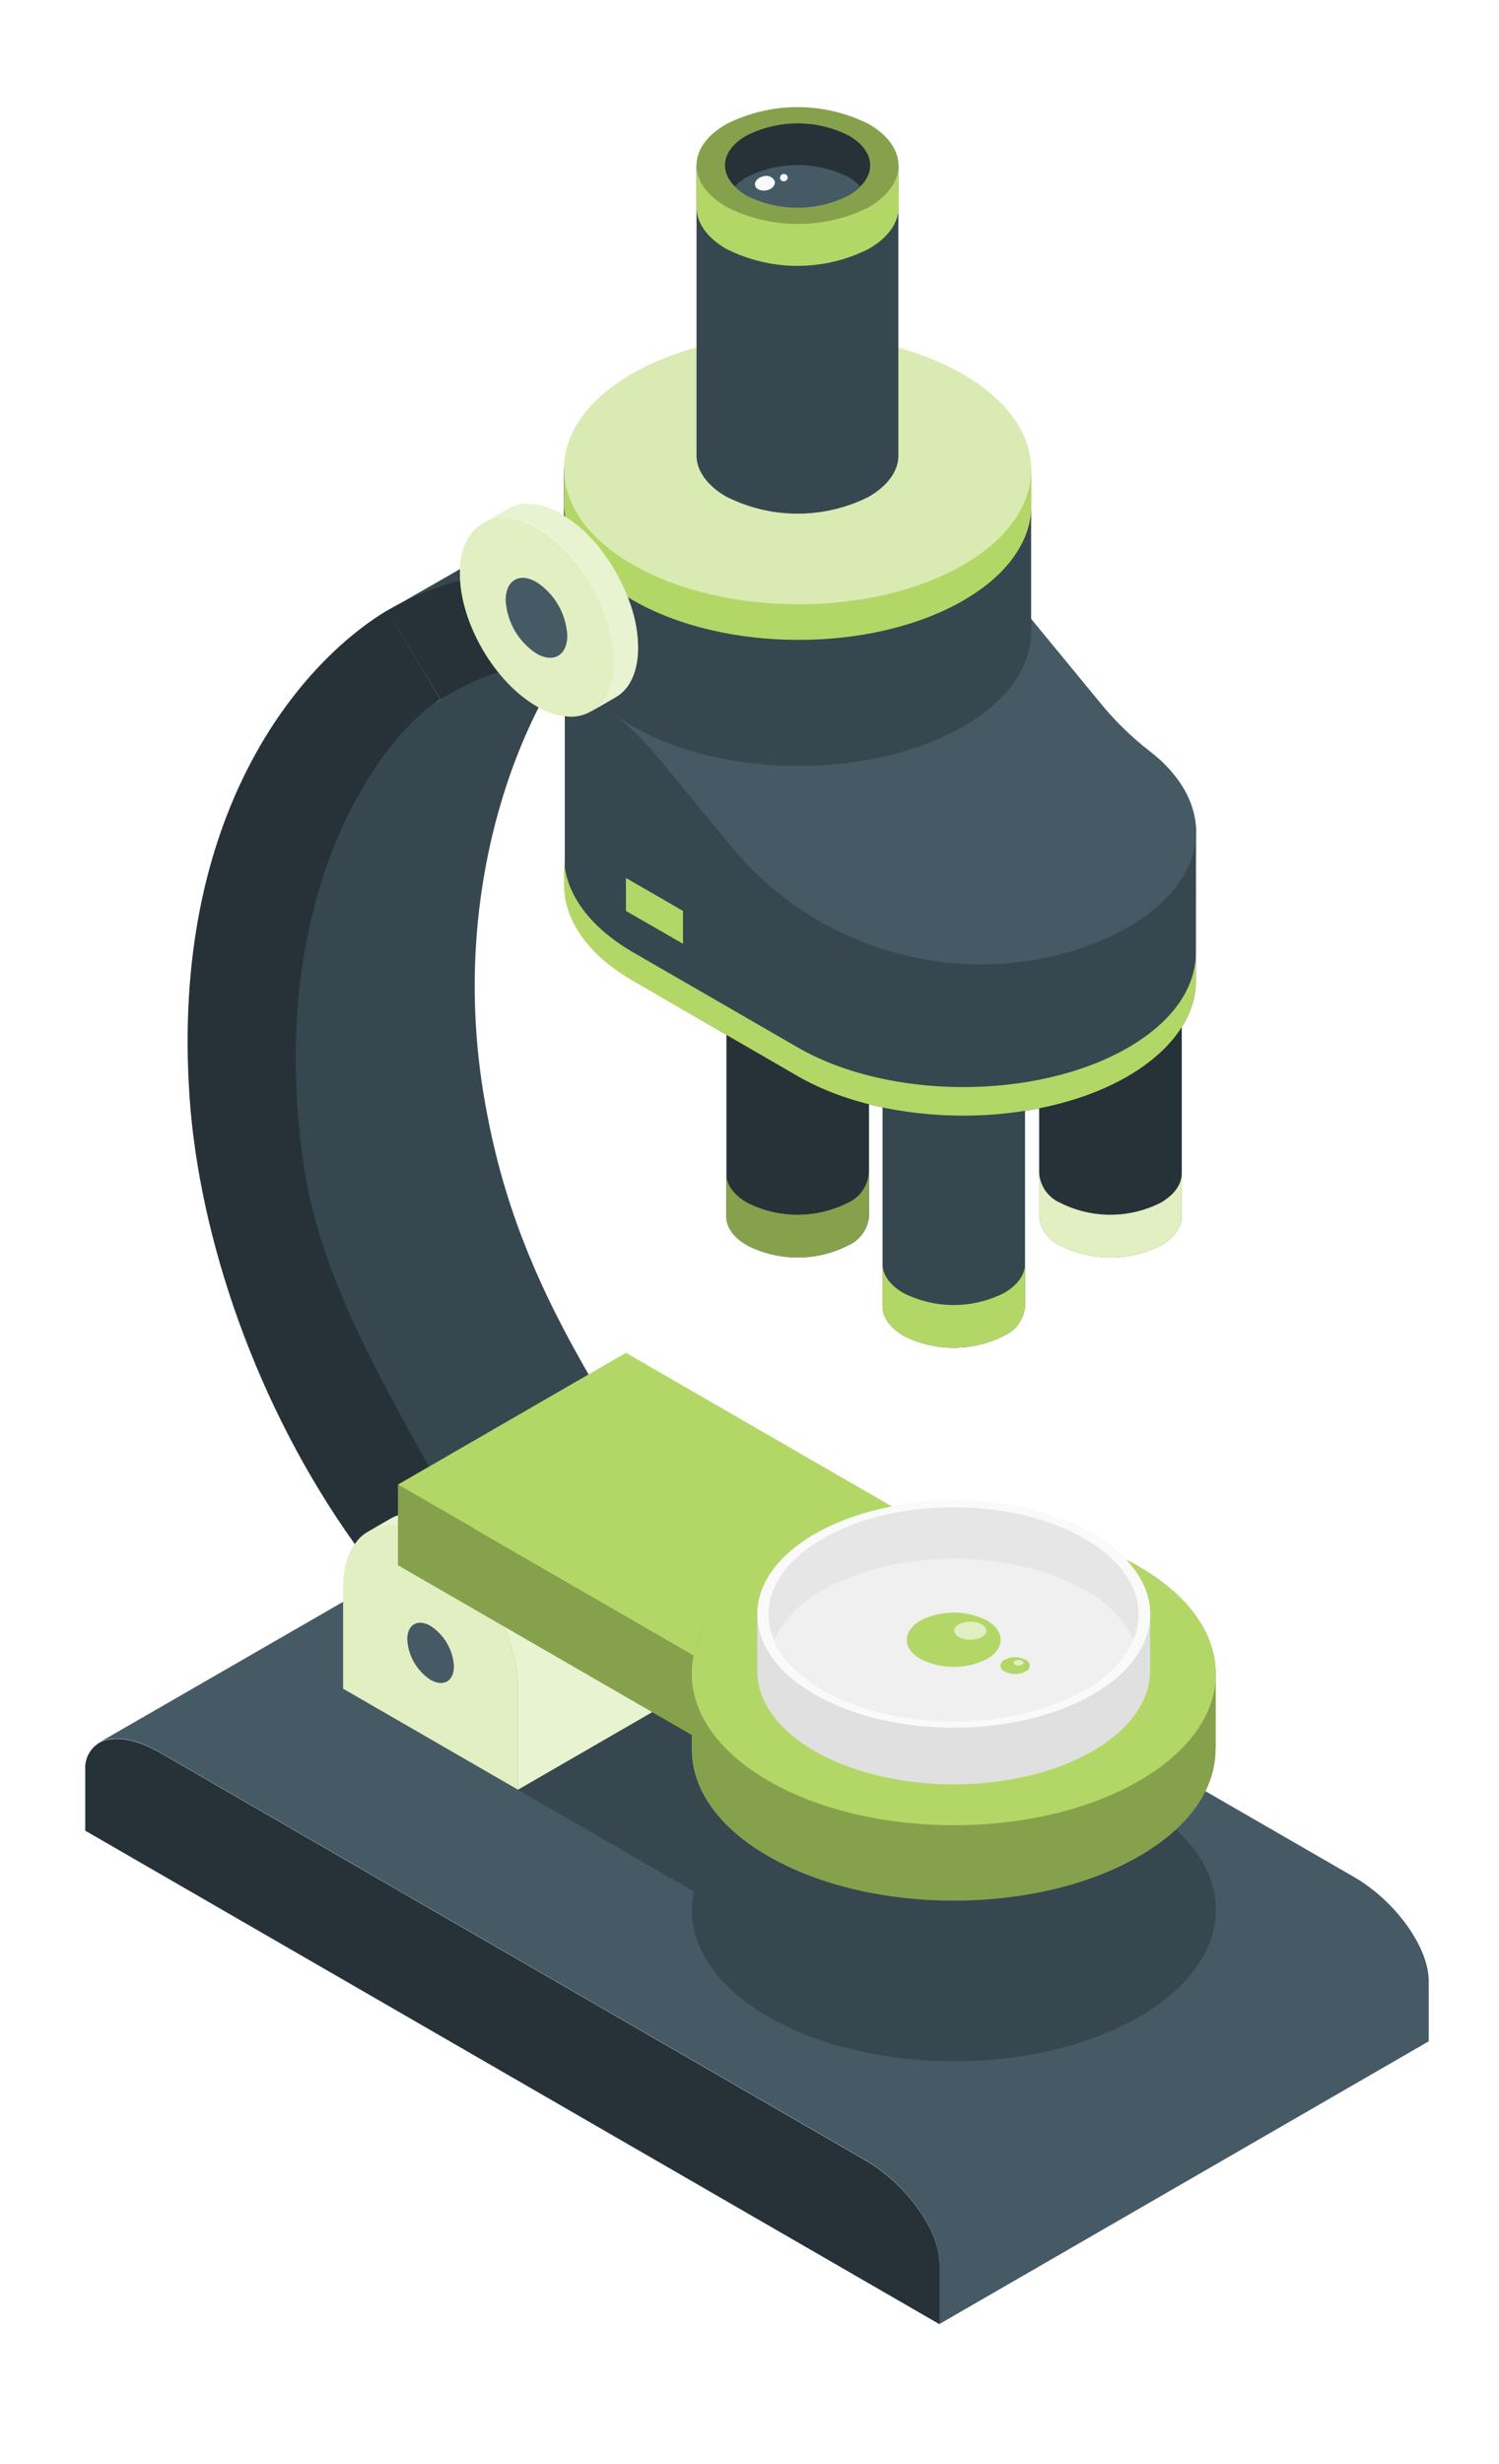 <svg width="56" height="92" viewBox="0 0 44 70" fill="none" xmlns="http://www.w3.org/2000/svg">
<g filter="url(#filter0_d_976_2892)">
<path d="M2.503 48.787V50.562L27.579 65.041V63.261C27.579 62.284 26.599 60.922 25.391 60.226L4.691 48.27C3.963 47.852 3.319 47.767 2.921 47.979C2.783 48.061 2.67 48.18 2.596 48.323C2.522 48.466 2.49 48.627 2.503 48.787Z" fill="#263238"/>
<path d="M17.227 39.724L17.259 39.708C17.653 39.48 18.318 39.557 19.049 39.973L39.752 51.925C40.957 52.622 41.937 53.984 41.937 54.964V56.741L27.577 65.033V63.253C27.577 62.275 26.596 60.914 25.389 60.217L4.689 48.262C3.96 47.843 3.317 47.758 2.919 47.97L17.227 39.724Z" fill="#455A64"/>
<path d="M33.436 49.742C31.695 48.738 29.33 48.319 27.062 48.478L18.376 43.461L11.682 47.326L20.365 52.346C20.087 53.654 20.818 55.021 22.559 56.025C25.563 57.761 30.432 57.761 33.436 56.025C36.44 54.29 36.44 51.477 33.436 49.742Z" fill="#37474F"/>
<path d="M10.073 43.434V46.396L15.202 49.357V46.396C15.202 44.761 14.055 42.772 12.638 41.953C11.92 41.537 11.273 41.503 10.81 41.784C10.346 42.065 10.073 42.626 10.073 43.434Z" fill="#B3D766"/>
<path opacity="0.6" d="M10.073 43.434V46.396L15.202 49.357V46.396C15.202 44.761 14.055 42.772 12.638 41.953C11.92 41.537 11.273 41.503 10.81 41.784C10.346 42.065 10.073 42.626 10.073 43.434Z" fill="white"/>
<path d="M16.945 38.242L16.985 38.218C17.448 37.953 18.087 37.995 18.791 38.403C20.208 39.219 21.355 41.208 21.355 42.843V45.807L15.202 49.359V46.398C15.202 44.763 14.055 42.774 12.637 41.955C11.957 41.563 11.342 41.51 10.884 41.743L16.945 38.242Z" fill="#B3D766"/>
<path opacity="0.7" d="M16.945 38.242L16.985 38.218C17.448 37.953 18.087 37.995 18.791 38.403C20.208 39.219 21.355 41.208 21.355 42.843V45.807L15.202 49.359V46.398C15.202 44.763 14.055 42.774 12.637 41.955C11.957 41.563 11.342 41.51 10.884 41.743L16.945 38.242Z" fill="white"/>
<path d="M12.638 44.555C12.262 44.336 11.954 44.513 11.954 44.95C11.967 45.188 12.036 45.419 12.155 45.625C12.274 45.831 12.439 46.006 12.638 46.137C13.017 46.354 13.324 46.176 13.324 45.739C13.311 45.502 13.242 45.271 13.122 45.065C13.003 44.86 12.837 44.685 12.638 44.555Z" fill="#455A64"/>
<path d="M8.76 32.041C10.135 36.523 11.104 38.414 13.674 41.842L18.442 39.09C16.087 35.381 14.789 32.592 14.188 28.915C13.144 22.515 15.499 16.896 17.992 14.584L16.137 12.02C15.025 12.687 11.369 14.774 11.369 14.774L12.927 17.381C8.471 19.805 7.388 27.556 8.76 32.041Z" fill="#37474F"/>
<path d="M11.371 14.762C8.85 16.269 4.987 20.69 5.565 29.053C5.846 33.133 7.499 38.081 10.415 42.155C10.514 42.001 10.65 41.874 10.81 41.785C10.99 41.679 11.268 41.52 11.464 41.406C11.928 41.141 12.574 41.162 13.289 41.575C13.423 41.656 13.553 41.744 13.676 41.84C11.61 38.026 9.438 34.688 8.908 30.992C7.753 22.966 11.276 18.359 12.926 17.376L11.371 14.762Z" fill="#263238"/>
<path d="M11.372 14.762C12.664 14.022 14.121 13.617 15.61 13.586L16.095 16.389C16.095 16.389 14.847 16.185 12.935 17.369L11.372 14.762Z" fill="#263238"/>
<path d="M23.396 49.538V47.17L30.087 43.305V45.673L23.396 49.538Z" fill="#B3D766"/>
<path opacity="0.15" d="M23.396 49.538V47.17L30.087 43.305V45.673L23.396 49.538Z" fill="black"/>
<path d="M23.396 49.538L11.682 42.775V40.406L23.396 47.169V49.538Z" fill="#B3D766"/>
<path opacity="0.25" d="M23.396 49.538L11.682 42.775V40.406L23.396 47.169V49.538Z" fill="black"/>
<path d="M30.087 43.306L18.373 36.543L11.682 40.408L23.396 47.171L30.087 43.306Z" fill="#B3D766"/>
<path d="M35.685 48.133V45.961C35.685 44.824 34.938 43.688 33.436 42.819C30.432 41.086 25.563 41.086 22.559 42.819C21.057 43.688 20.307 44.824 20.307 45.961V48.133C20.286 49.285 21.036 50.44 22.556 51.312C25.561 53.047 30.429 53.047 33.433 51.312C34.954 50.435 35.701 49.28 35.68 48.133H35.685Z" fill="#B3D766"/>
<path opacity="0.25" d="M35.685 48.133V45.961C35.685 44.824 34.938 43.688 33.436 42.819C30.432 41.086 25.563 41.086 22.559 42.819C21.057 43.688 20.307 44.824 20.307 45.961V48.133C20.286 49.285 21.036 50.44 22.556 51.312C25.561 53.047 30.429 53.047 33.433 51.312C34.954 50.435 35.701 49.28 35.68 48.133H35.685Z" fill="black"/>
<path d="M22.559 42.819C25.563 41.086 30.432 41.086 33.436 42.819C36.44 44.551 36.44 47.365 33.436 49.1C30.432 50.835 25.563 50.835 22.559 49.1C19.555 47.365 19.555 44.554 22.559 42.819Z" fill="#B3D766"/>
<path d="M33.761 45.843V44.213C33.761 43.36 33.202 42.507 32.074 41.858C29.822 40.558 26.169 40.558 23.918 41.858C22.792 42.507 22.23 43.36 22.23 44.213V45.843C22.214 46.706 22.776 47.572 23.915 48.227C26.166 49.527 29.82 49.527 32.071 48.227C33.213 47.57 33.772 46.703 33.759 45.843H33.761Z" fill="#E0E0E0"/>
<path d="M23.917 41.858C26.169 40.558 29.822 40.558 32.074 41.858C34.325 43.159 34.325 45.268 32.074 46.566C29.822 47.864 26.169 47.866 23.917 46.566C21.666 45.265 21.666 43.159 23.917 41.858Z" fill="#FAFAFA"/>
<path d="M24.15 41.994C26.269 40.768 29.713 40.768 31.832 41.994C33.952 43.221 33.952 45.207 31.832 46.434C29.713 47.66 26.269 47.66 24.15 46.434C22.031 45.207 22.026 43.218 24.15 41.994Z" fill="#E6E6E6"/>
<path d="M31.841 43.5C29.722 42.276 26.278 42.276 24.159 43.5C23.536 43.822 23.033 44.337 22.726 44.968C23.033 45.598 23.536 46.113 24.159 46.435C26.278 47.662 29.722 47.662 31.841 46.435C32.465 46.113 32.968 45.598 33.277 44.968C32.968 44.337 32.465 43.822 31.841 43.5Z" fill="#F0F0F0"/>
<path d="M27.02 44.396C27.323 44.244 27.657 44.164 27.997 44.164C28.336 44.164 28.67 44.244 28.973 44.396C29.503 44.709 29.503 45.212 28.973 45.525C28.67 45.678 28.336 45.757 27.997 45.757C27.657 45.757 27.323 45.678 27.02 45.525C26.483 45.218 26.483 44.714 27.02 44.396Z" fill="#B3D766"/>
<path d="M29.494 45.546C29.587 45.498 29.691 45.473 29.796 45.473C29.901 45.473 30.005 45.498 30.098 45.546C30.135 45.558 30.166 45.581 30.189 45.613C30.211 45.644 30.224 45.681 30.224 45.72C30.224 45.758 30.211 45.796 30.189 45.827C30.166 45.858 30.135 45.881 30.098 45.893C30.005 45.941 29.901 45.967 29.796 45.967C29.691 45.967 29.587 45.941 29.494 45.893C29.458 45.881 29.426 45.858 29.404 45.827C29.381 45.796 29.369 45.758 29.369 45.72C29.369 45.681 29.381 45.644 29.404 45.613C29.426 45.581 29.458 45.558 29.494 45.546Z" fill="#B3D766"/>
<path opacity="0.6" d="M28.952 44.695C28.952 44.846 28.74 44.959 28.477 44.959C28.215 44.959 28.006 44.84 28.006 44.695C28.006 44.549 28.218 44.43 28.477 44.43C28.737 44.43 28.952 44.546 28.952 44.695Z" fill="white"/>
<path opacity="0.6" d="M30.044 45.633C30.044 45.681 29.978 45.718 29.899 45.718C29.819 45.718 29.75 45.681 29.75 45.633C29.75 45.585 29.817 45.551 29.899 45.551C29.981 45.551 30.044 45.588 30.044 45.633Z" fill="white"/>
<path d="M30.503 32.526V26.516L34.688 26.529V32.539C34.688 32.849 34.482 33.157 34.074 33.392C33.615 33.625 33.108 33.746 32.594 33.746C32.08 33.746 31.573 33.625 31.115 33.392C30.944 33.317 30.797 33.197 30.689 33.044C30.581 32.892 30.517 32.713 30.503 32.526Z" fill="#263238"/>
<path d="M34.686 31.288C34.686 31.598 34.479 31.905 34.071 32.141C33.613 32.373 33.106 32.494 32.592 32.494C32.078 32.494 31.571 32.373 31.112 32.141C30.943 32.066 30.798 31.947 30.69 31.796C30.583 31.646 30.518 31.469 30.503 31.285V32.538C30.518 32.722 30.583 32.899 30.69 33.049C30.798 33.2 30.943 33.319 31.112 33.394C31.571 33.626 32.078 33.747 32.592 33.747C33.106 33.747 33.613 33.626 34.071 33.394C34.479 33.158 34.686 32.864 34.686 32.541V31.288Z" fill="#B3D766"/>
<path opacity="0.6" d="M34.686 31.288C34.686 31.598 34.479 31.905 34.071 32.141C33.613 32.373 33.106 32.494 32.592 32.494C32.078 32.494 31.571 32.373 31.112 32.141C30.943 32.066 30.798 31.947 30.69 31.796C30.583 31.646 30.518 31.469 30.503 31.285V32.538C30.518 32.722 30.583 32.899 30.69 33.049C30.798 33.2 30.943 33.319 31.112 33.394C31.571 33.626 32.078 33.747 32.592 33.747C33.106 33.747 33.613 33.626 34.071 33.394C34.479 33.158 34.686 32.864 34.686 32.541V31.288Z" fill="white"/>
<path d="M25.508 32.526V26.516L21.322 26.529V32.539C21.322 32.849 21.529 33.157 21.937 33.392C22.395 33.625 22.902 33.746 23.416 33.746C23.93 33.746 24.437 33.625 24.896 33.392C25.066 33.317 25.213 33.196 25.321 33.044C25.429 32.891 25.493 32.712 25.508 32.526Z" fill="#263238"/>
<path d="M21.317 31.288C21.317 31.598 21.523 31.905 21.931 32.141C22.39 32.373 22.897 32.494 23.411 32.494C23.925 32.494 24.432 32.373 24.89 32.141C25.059 32.065 25.204 31.946 25.312 31.796C25.419 31.645 25.484 31.469 25.5 31.285V32.538C25.484 32.722 25.419 32.898 25.312 33.049C25.204 33.199 25.059 33.318 24.89 33.394C24.432 33.626 23.925 33.747 23.411 33.747C22.897 33.747 22.39 33.626 21.931 33.394C21.523 33.158 21.317 32.864 21.317 32.541V31.288Z" fill="#B3D766"/>
<path opacity="0.25" d="M21.317 31.288C21.317 31.598 21.523 31.905 21.931 32.141C22.39 32.373 22.897 32.494 23.411 32.494C23.925 32.494 24.432 32.373 24.89 32.141C25.059 32.065 25.204 31.946 25.312 31.796C25.419 31.645 25.484 31.469 25.5 31.285V32.538C25.484 32.722 25.419 32.898 25.312 33.049C25.204 33.199 25.059 33.318 24.89 33.394C24.432 33.626 23.925 33.747 23.411 33.747C22.897 33.747 22.39 33.626 21.931 33.394C21.523 33.158 21.317 32.864 21.317 32.541V31.288Z" fill="black"/>
<path d="M25.905 35.177V29.164L30.088 29.177V35.191C30.07 35.374 30.004 35.55 29.896 35.699C29.788 35.849 29.642 35.967 29.473 36.041C29.015 36.273 28.508 36.395 27.994 36.395C27.48 36.395 26.973 36.273 26.515 36.041C26.107 35.795 25.902 35.485 25.905 35.177Z" fill="#37474F"/>
<path d="M30.088 33.935C30.088 34.245 29.881 34.552 29.473 34.788C29.015 35.02 28.508 35.141 27.994 35.141C27.48 35.141 26.973 35.02 26.515 34.788C26.107 34.55 25.902 34.24 25.905 33.93V35.185C25.905 35.493 26.107 35.803 26.515 36.041C26.973 36.273 27.48 36.395 27.994 36.395C28.508 36.395 29.015 36.273 29.473 36.041C29.642 35.967 29.788 35.849 29.896 35.699C30.004 35.55 30.07 35.374 30.088 35.191V33.935Z" fill="#B3D766"/>
<path d="M35.108 21.283C35.108 20.435 34.652 19.59 33.722 18.88C33.177 18.453 32.683 17.965 32.249 17.426L30.249 14.994C29.074 13.544 27.497 12.473 25.716 11.915C23.935 11.357 22.029 11.336 20.236 11.855C19.657 12.025 19.098 12.26 18.572 12.557C17.097 13.402 16.429 14.544 16.578 15.656V22.639C16.493 23.699 17.158 24.795 18.57 25.617L23.388 28.411C26.058 29.966 30.4 29.98 33.084 28.443C34.408 27.675 35.092 26.668 35.1 25.659C35.108 24.65 35.102 22.292 35.108 21.283Z" fill="#37474F"/>
<path d="M18.373 23.58L20.048 24.544V23.58L18.373 22.613V23.58Z" fill="#B3D766"/>
<path d="M21.415 21.63C22.59 23.08 24.167 24.152 25.948 24.71C27.729 25.269 29.635 25.291 31.428 24.771C32.008 24.602 32.566 24.366 33.092 24.07C35.55 22.66 35.762 20.438 33.722 18.877C33.177 18.453 32.684 17.967 32.252 17.428L30.249 14.994C29.074 13.544 27.497 12.473 25.716 11.915C23.935 11.357 22.029 11.336 20.236 11.855C19.657 12.025 19.099 12.26 18.572 12.557C16.114 13.966 15.902 16.189 17.945 17.746C18.489 18.172 18.982 18.659 19.415 19.198L21.415 21.63Z" fill="#455A64"/>
<path d="M33.091 27.602C30.408 29.141 26.066 29.128 23.396 27.573L18.556 24.778C17.232 24.002 16.553 22.985 16.556 21.973V22.81C16.556 23.822 17.218 24.839 18.556 25.615L23.388 28.41C26.058 29.965 30.4 29.978 33.083 28.442C34.408 27.673 35.091 26.667 35.099 25.657V24.82C35.099 25.83 34.426 26.836 33.091 27.602Z" fill="#B3D766"/>
<path d="M16.553 15.346V10.578L30.267 10.62V15.389C30.267 16.401 29.592 17.413 28.252 18.181C25.568 19.72 21.229 19.707 18.556 18.152C17.216 17.376 16.551 16.358 16.553 15.346Z" fill="#37474F"/>
<path d="M30.276 10.632L16.561 10.59C16.561 10.59 16.561 10.635 16.561 11.649C16.561 12.664 17.224 13.676 18.561 14.455C21.232 16.007 25.573 16.023 28.257 14.484C29.597 13.716 30.27 12.704 30.273 11.692C30.276 10.68 30.276 10.632 30.276 10.632Z" fill="#B3D766"/>
<path d="M28.269 7.842C25.596 6.29 21.255 6.274 18.571 7.813C15.888 9.352 15.883 11.858 18.555 13.41C21.228 14.963 25.57 14.978 28.251 13.442C30.932 11.905 30.942 9.384 28.269 7.842Z" fill="#B3D766"/>
<path opacity="0.5" d="M28.269 7.842C25.596 6.29 21.255 6.274 18.571 7.813C15.888 9.352 15.883 11.858 18.555 13.41C21.228 14.963 25.57 14.978 28.251 13.442C30.932 11.905 30.942 9.384 28.269 7.842Z" fill="white"/>
<path d="M20.445 10.225V1.695L26.37 1.714V10.225C26.37 10.662 26.076 11.099 25.496 11.433C24.846 11.76 24.127 11.928 23.399 11.926C22.671 11.924 21.954 11.751 21.305 11.42C20.739 11.089 20.445 10.649 20.445 10.225Z" fill="#37474F"/>
<path d="M26.373 1.714L20.447 1.695C20.447 1.695 20.447 2.506 20.447 2.943C20.447 3.38 20.736 3.82 21.314 4.156C21.963 4.485 22.681 4.657 23.409 4.657C24.137 4.657 24.855 4.485 25.504 4.156C26.082 3.822 26.373 3.385 26.376 2.948C26.378 2.511 26.373 1.714 26.373 1.714Z" fill="#B3D766"/>
<path d="M25.507 0.5C24.857 0.171 24.139 0 23.411 0C22.683 0 21.965 0.171 21.316 0.5C20.155 1.165 20.153 2.248 21.316 2.921C21.964 3.252 22.681 3.426 23.41 3.428C24.138 3.43 24.856 3.261 25.507 2.934C26.662 2.256 26.664 1.172 25.507 0.5Z" fill="#B3D766"/>
<path opacity="0.25" d="M25.507 0.5C24.857 0.171 24.139 0 23.411 0C22.683 0 21.965 0.171 21.316 0.5C20.155 1.165 20.153 2.248 21.316 2.921C21.964 3.252 22.681 3.426 23.41 3.428C24.138 3.43 24.856 3.261 25.507 2.934C26.662 2.256 26.664 1.172 25.507 0.5Z" fill="black"/>
<path d="M24.919 0.837C24.453 0.6 23.937 0.477 23.413 0.477C22.89 0.477 22.374 0.6 21.907 0.837C21.073 1.317 21.07 2.096 21.907 2.578C22.374 2.815 22.89 2.938 23.413 2.938C23.937 2.938 24.453 2.815 24.919 2.578C25.748 2.098 25.751 1.319 24.919 0.837Z" fill="#263238"/>
<path d="M21.907 2.06C21.782 2.132 21.668 2.221 21.568 2.325C21.666 2.429 21.778 2.518 21.901 2.59C22.368 2.827 22.884 2.95 23.407 2.95C23.931 2.95 24.447 2.827 24.913 2.59C25.038 2.518 25.152 2.429 25.252 2.325C25.153 2.222 25.041 2.133 24.919 2.06C24.452 1.823 23.936 1.699 23.413 1.699C22.889 1.699 22.373 1.823 21.907 2.06Z" fill="#455A64"/>
<path d="M22.742 2.177C22.765 2.294 22.657 2.413 22.498 2.442C22.339 2.471 22.188 2.41 22.164 2.296C22.14 2.182 22.249 2.06 22.408 2.031C22.472 2.008 22.542 2.011 22.604 2.038C22.666 2.065 22.715 2.115 22.742 2.177Z" fill="#FAFAFA"/>
<path d="M23.122 2.051C23.124 2.079 23.116 2.107 23.1 2.129C23.083 2.152 23.059 2.167 23.031 2.174C23.004 2.18 22.975 2.176 22.951 2.162C22.926 2.149 22.907 2.127 22.897 2.101C22.891 2.071 22.896 2.04 22.913 2.015C22.929 1.989 22.955 1.97 22.984 1.963C23.014 1.957 23.045 1.963 23.071 1.979C23.097 1.995 23.115 2.021 23.122 2.051Z" fill="#FAFAFA"/>
<path d="M14.876 11.812C15.284 11.548 15.859 11.585 16.495 11.953C16.859 12.169 17.186 12.443 17.462 12.764C17.533 12.843 17.602 12.925 17.666 13.01V13.023C18.034 13.503 18.32 14.04 18.513 14.613C18.652 15.012 18.725 15.432 18.73 15.855C18.73 16.554 18.492 17.052 18.103 17.293L17.353 17.728C17.47 17.654 17.573 17.558 17.655 17.447C17.886 17.107 18.001 16.7 17.981 16.289C17.981 14.856 16.974 13.111 15.732 12.395C15.384 12.172 14.973 12.069 14.561 12.101C14.408 12.118 14.26 12.169 14.129 12.25L14.876 11.812Z" fill="#B3D766"/>
<path opacity="0.7" d="M14.876 11.812C15.284 11.548 15.859 11.585 16.495 11.953C16.859 12.169 17.186 12.443 17.462 12.764C17.533 12.843 17.602 12.925 17.666 13.01V13.023C18.034 13.503 18.32 14.04 18.513 14.613C18.652 15.012 18.725 15.432 18.73 15.855C18.73 16.554 18.492 17.052 18.103 17.293L17.353 17.728C17.47 17.654 17.573 17.558 17.655 17.447C17.886 17.107 18.001 16.7 17.981 16.289C17.981 14.856 16.974 13.111 15.732 12.395C15.384 12.172 14.973 12.069 14.561 12.101C14.408 12.118 14.26 12.169 14.129 12.25L14.876 11.812Z" fill="white"/>
<path d="M14.143 12.236C14.274 12.155 14.422 12.105 14.575 12.088C14.987 12.056 15.398 12.159 15.746 12.382C16.988 13.1 17.995 14.843 17.995 16.276C18.015 16.687 17.9 17.093 17.669 17.434C17.587 17.545 17.484 17.64 17.367 17.714L17.33 17.733C17.142 17.839 16.928 17.89 16.713 17.879C16.37 17.858 16.038 17.753 15.746 17.574C14.506 16.856 13.499 15.113 13.499 13.68C13.499 12.973 13.743 12.475 14.143 12.236Z" fill="#B3D766"/>
<path opacity="0.6" d="M14.143 12.236C14.274 12.155 14.422 12.105 14.575 12.088C14.987 12.056 15.398 12.159 15.746 12.382C16.988 13.1 17.995 14.843 17.995 16.276C18.015 16.687 17.9 17.093 17.669 17.434C17.587 17.545 17.484 17.64 17.367 17.714L17.33 17.733C17.142 17.839 16.928 17.89 16.713 17.879C16.37 17.858 16.038 17.753 15.746 17.574C14.506 16.856 13.499 15.113 13.499 13.68C13.499 12.973 13.743 12.475 14.143 12.236Z" fill="white"/>
<path d="M15.746 13.932C15.248 13.643 14.842 13.879 14.842 14.462C14.86 14.775 14.95 15.081 15.107 15.353C15.264 15.626 15.483 15.857 15.746 16.03C16.246 16.319 16.652 16.085 16.652 15.5C16.634 15.186 16.543 14.88 16.386 14.608C16.229 14.335 16.009 14.104 15.746 13.932Z" fill="#455A64"/>
</g>
<defs>
<filter id="filter0_d_976_2892" x="0.5" y="0" width="43.437" height="69.043" filterUnits="userSpaceOnUse" color-interpolation-filters="sRGB">
<feFlood flood-opacity="0" result="BackgroundImageFix"/>
<feColorMatrix in="SourceAlpha" type="matrix" values="0 0 0 0 0 0 0 0 0 0 0 0 0 0 0 0 0 0 127 0" result="hardAlpha"/>
<feOffset dy="2"/>
<feGaussianBlur stdDeviation="1"/>
<feComposite in2="hardAlpha" operator="out"/>
<feColorMatrix type="matrix" values="0 0 0 0 0 0 0 0 0 0 0 0 0 0 0 0 0 0 0.25 0"/>
<feBlend mode="normal" in2="BackgroundImageFix" result="effect1_dropShadow_976_2892"/>
<feBlend mode="normal" in="SourceGraphic" in2="effect1_dropShadow_976_2892" result="shape"/>
</filter>
</defs>
</svg>
